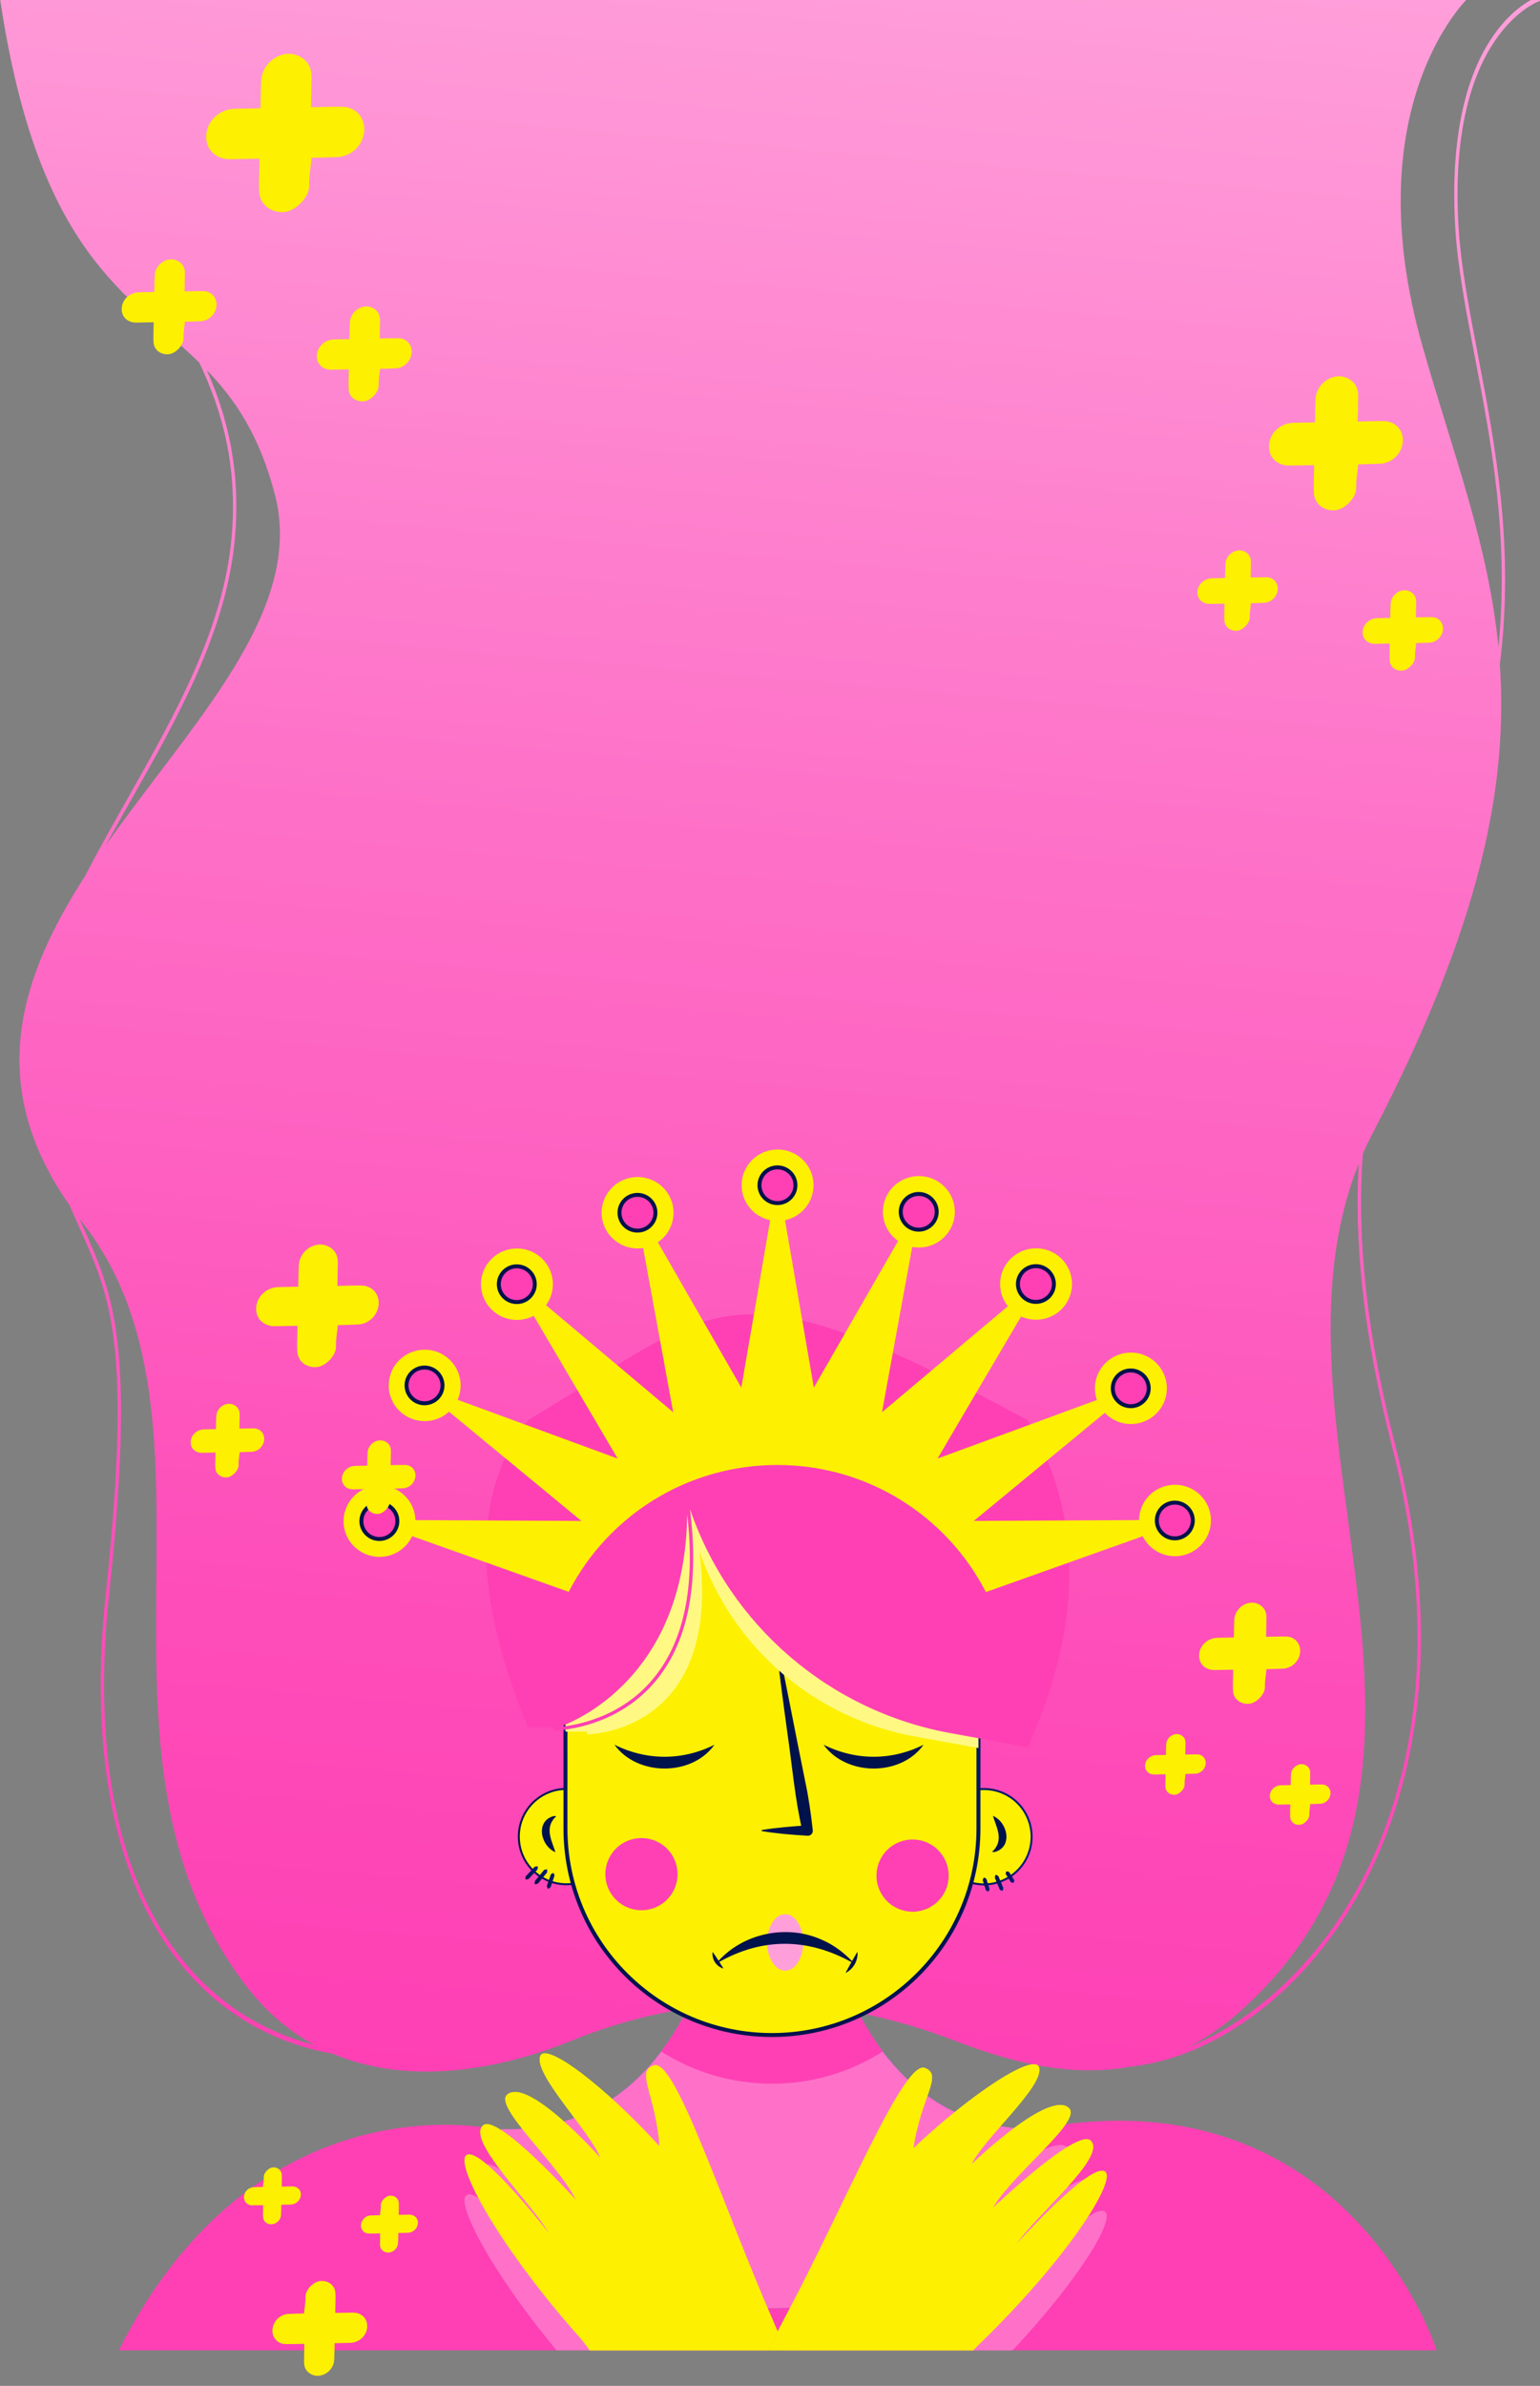 <svg width="390" height="604" viewBox="0 0 390 604" fill="none" xmlns="http://www.w3.org/2000/svg">
<rect x="0" y="0" width="390" height="604" fill="#808080" stroke="none"/>
<g clip-path="url(#clip0_630_4189)">
<path d="M374.25 89.69C372.05 78.25 369.98 67.45 369.38 57.59C366.38 8.38 389.77 0.29 390.01 0.21L389.83 -1C389.58 -0.92 383.63 1.05 377.99 9.3C368.58 23.05 367.66 43.21 368.54 57.7C369.15 67.67 371.23 78.52 373.44 90.02C377.62 111.78 382.25 135.89 379.48 163.79C376.93 137.85 368.08 115.12 360.27 87.73C342.95 27.02 371.68 -0.39 371.68 -0.39H0C9.63 64.56 32.62 74.38 50.46 91.78C56.46 104.38 60.17 118.27 58.67 135.84C56.69 159.02 44.35 180.85 32.41 201.97C28.64 208.65 24.92 215.23 21.56 221.76C5.17 247.2 -4 274.38 17.64 305.14C18.57 307.34 19.48 309.39 20.37 311.36C27.98 328.4 33.48 340.72 26.8 403.39C22.82 440.76 28.09 471.46 42.04 492.18C52.28 507.38 66.98 516.86 84.25 519.91C102.99 527.82 125.32 524.52 145.18 516.45C176.77 503.61 210.11 504.39 241.81 516.62C254.99 521.7 270.47 526.09 286.28 523.19C308.2 520.86 330.98 503.78 344.87 478.04C356.39 456.7 367.19 419.86 353.26 365.52C345.58 335.54 343.7 311.96 345.12 292.15C345.89 290.38 346.72 288.63 347.63 286.89C375.03 234.2 381.95 198.75 379.83 168.21C383.57 138.26 378.66 112.67 374.24 89.68L374.25 89.69ZM33.07 202.76C45.08 181.51 57.5 159.54 59.51 136C60.94 119.24 57.75 105.82 52.37 93.7C59.53 101.11 65.72 110.18 69.63 125.26C77.29 154.77 48.35 183.26 26.7 214.13C28.76 210.37 30.9 206.58 33.06 202.76H33.07ZM42.65 491.32C28.89 470.89 23.71 440.56 27.64 403.59C34.36 340.45 28.79 327.97 21.08 310.7C20.75 309.97 20.42 309.23 20.09 308.48C20.32 308.78 20.55 309.08 20.78 309.38C60.82 360.18 16.92 443.99 62.49 502.93C67.52 509.44 73.3 514.25 79.56 517.67C64.56 513.86 51.79 504.91 42.65 491.33V491.32ZM352.47 365.96C366.26 419.76 355.59 456.19 344.21 477.28C333.57 497 317.65 511.58 300.94 518.23C305.66 515.84 310.35 512.62 314.96 508.39C380.17 448.67 317.17 361.99 344.08 294.64C343 314.06 345.06 337.05 352.47 365.95V365.96Z" fill="url(#paint0_linear_630_4189)"/>
<path d="M30.08 595.01H363.83C363.83 595.01 341.26 523.92 262.12 538.97C262.12 538.97 194.98 570.87 124.88 538.97C124.88 538.97 65.21 525.41 30.08 595.01Z" fill="#FE40B4"/>
<path d="M260.922 467.77C262.464 461.284 258.456 454.777 251.97 453.236C245.485 451.695 238.978 455.702 237.437 462.188C235.895 468.673 239.903 475.18 246.388 476.722C252.874 478.263 259.381 474.255 260.922 467.77Z" fill="#FDF001" stroke="url(#paint1_linear_630_4189)" stroke-width="0.5" stroke-miterlimit="10"/>
<path d="M249.17 475.31C249.6 475.45 249.86 475.6 249.93 476.05L250.21 476.94C250.3 477.23 250.55 477.99 250.64 478.27C250.54 478.46 250.45 478.66 250.31 478.87C250.07 478.78 249.89 478.68 249.7 478.58C249.61 478.3 249.37 477.54 249.27 477.25L248.99 476.36C248.78 475.96 248.9 475.68 249.18 475.32L249.17 475.31Z" fill="url(#paint2_linear_630_4189)"/>
<path d="M252.16 474.6C252.65 474.75 252.93 474.96 253.04 475.44L253.47 476.47C253.61 476.81 253.98 477.69 254.11 478.02C254.04 478.25 253.98 478.48 253.87 478.72C253.62 478.62 253.41 478.51 253.2 478.39C253.06 478.07 252.7 477.18 252.56 476.84L252.13 475.81C251.87 475.39 251.92 475.04 252.16 474.59V474.6Z" fill="url(#paint3_linear_630_4189)"/>
<path d="M254.861 473.75C255.291 473.76 255.581 473.81 255.741 474.21L256.201 474.94C256.351 475.18 256.751 475.8 256.891 476.03C256.841 476.23 256.791 476.43 256.701 476.66C256.461 476.64 256.261 476.6 256.051 476.56C255.901 476.33 255.511 475.7 255.361 475.47L254.901 474.74C254.611 474.42 254.681 474.14 254.861 473.75Z" fill="url(#paint4_linear_630_4189)"/>
<path d="M151.993 473.48C156.707 468.766 156.707 461.124 151.993 456.41C147.279 451.696 139.637 451.696 134.923 456.41C130.21 461.124 130.21 468.766 134.923 473.48C139.637 478.193 147.279 478.193 151.993 473.48Z" fill="#FDF001" stroke="url(#paint5_linear_630_4189)" stroke-width="0.5" stroke-miterlimit="10"/>
<path d="M136.19 472.47C136.25 472.98 136.17 473.33 135.77 473.64L134.99 474.47C134.73 474.74 134.07 475.45 133.82 475.72C133.58 475.76 133.34 475.8 133.07 475.8C133.06 475.53 133.07 475.29 133.1 475.05C133.34 474.79 134.01 474.07 134.27 473.8L135.05 472.97C135.33 472.56 135.68 472.45 136.19 472.48V472.47Z" fill="url(#paint6_linear_630_4189)"/>
<path d="M135.44 477.02C135.36 476.48 135.45 476.11 135.84 475.76L136.62 474.81C136.88 474.5 137.54 473.69 137.79 473.38C138.04 473.32 138.28 473.25 138.56 473.22C138.58 473.5 138.56 473.75 138.56 474.01C138.32 474.31 137.65 475.12 137.39 475.44L136.61 476.39C136.34 476.84 135.99 477 135.45 477.03L135.44 477.02Z" fill="url(#paint7_linear_630_4189)"/>
<path d="M138.77 478.16C138.5 477.74 138.42 477.42 138.65 476.99L139 475.98C139.12 475.65 139.41 474.79 139.52 474.47C139.72 474.35 139.92 474.23 140.16 474.13C140.29 474.36 140.37 474.58 140.45 474.8C140.34 475.12 140.04 475.98 139.93 476.31L139.58 477.32C139.5 477.79 139.23 478 138.76 478.17L138.77 478.16Z" fill="url(#paint8_linear_630_4189)"/>
<path d="M264.12 538.98C264.12 538.98 258.01 555.67 241.59 568.81C230.95 577.34 215.95 584.36 195.5 584.36C175.05 584.36 160.05 577.34 149.4 568.81C132.98 555.67 126.88 538.98 126.88 538.98C144.9 539.63 157.21 531.68 165.51 521.78C166.17 520.98 166.82 520.17 167.43 519.35C178.72 504.41 181.66 486.4 181.66 486.4H209.33C209.33 486.4 212.27 504.41 223.56 519.35C224.16 520.17 224.81 520.98 225.48 521.78C233.79 531.68 246.1 539.63 264.12 538.98Z" fill="#3E4BF6"/>
<path d="M264.12 538.98C264.12 538.98 258.01 555.67 241.59 568.81C230.95 577.34 215.95 584.36 195.5 584.36C175.05 584.36 160.05 577.34 149.4 568.81C132.98 555.67 126.88 538.98 126.88 538.98C144.9 539.63 157.21 531.68 165.51 521.78C166.17 520.98 166.82 520.17 167.43 519.35C178.72 504.41 181.66 486.4 181.66 486.4H209.33C209.33 486.4 212.27 504.41 223.56 519.35C224.16 520.17 224.81 520.98 225.48 521.78C233.79 531.68 246.1 539.63 264.12 538.98Z" fill="#FF71C8"/>
<path d="M223.57 519.35C215.46 524.52 205.83 527.51 195.51 527.51C185.19 527.51 175.55 524.51 167.44 519.35C178.73 504.41 181.67 486.4 181.67 486.4H209.34C209.34 486.4 212.28 504.41 223.57 519.35Z" fill="#FE40B4"/>
<path d="M247.79 422.2C247.79 393.316 224.377 369.9 195.495 369.9C166.613 369.9 143.2 393.316 143.2 422.2V462.88C143.2 491.764 166.613 515.18 195.495 515.18C224.377 515.18 247.79 491.764 247.79 462.88V422.2Z" fill="url(#paint9_linear_630_4189)"/>
<path d="M247.79 422.2C247.79 393.316 224.377 369.9 195.495 369.9C166.613 369.9 143.2 393.316 143.2 422.2V462.88C143.2 491.764 166.613 515.18 195.495 515.18C224.377 515.18 247.79 491.764 247.79 462.88V422.2Z" fill="#FDF001" stroke="url(#paint10_linear_630_4189)" stroke-miterlimit="10"/>
<path d="M168.906 480.917C172.476 477.348 172.476 471.561 168.906 467.991C165.337 464.422 159.55 464.422 155.981 467.991C152.411 471.561 152.411 477.348 155.981 480.917C159.55 484.487 165.337 484.487 168.906 480.917Z" fill="#FE40B4"/>
<path d="M237.477 481.381C241.097 477.863 241.18 472.077 237.662 468.457C234.144 464.837 228.358 464.754 224.737 468.272C221.117 471.79 221.034 477.576 224.552 481.196C228.07 484.816 233.857 484.899 237.477 481.381Z" fill="#FE40B4"/>
<path d="M196.5 414.05C199.02 425.94 201.48 439.02 203.89 450.85C204.78 454.98 205.38 459.16 205.83 463.36C205.92 464.11 205.28 464.78 204.52 464.73C202.6 464.62 200.68 464.48 198.76 464.3C196.84 464.11 194.92 463.89 193 463.57C192.84 463.54 192.84 463.3 193 463.27C196.82 462.65 200.66 462.34 204.52 462.11L203.23 463.63C201.31 455.5 200.64 447.16 199.43 438.91C198.42 431.71 197.11 421.41 196.21 414.09C196.18 413.92 196.47 413.85 196.5 414.04V414.05Z" fill="#00124C"/>
<path d="M198.84 498.89C201.364 498.89 203.411 495.689 203.411 491.74C203.411 487.791 201.364 484.59 198.84 484.59C196.317 484.59 194.271 487.791 194.271 491.74C194.271 495.689 196.317 498.89 198.84 498.89Z" fill="#FF9FDA"/>
<path d="M215.571 496.69C204.511 490.62 193.141 490.49 182.121 496.69C182.051 496.74 181.931 496.74 181.881 496.65C181.851 496.59 181.861 496.53 181.901 496.48C188.321 489.34 199.351 487.1 208.081 491.05C211.011 492.27 213.581 494.22 215.781 496.48C215.901 496.62 215.731 496.81 215.571 496.69Z" fill="#00124C"/>
<path d="M217.16 494.27C217.28 496.39 216.13 498.4 214.27 499.4C214.23 499.43 214.16 499.41 214.18 499.35C214.86 498.05 216.31 495.48 217.07 494.22C217.1 494.17 217.17 494.22 217.16 494.27Z" fill="#00124C"/>
<path d="M183.101 498.32C181.371 497.76 180.281 496.07 180.451 494.27C180.451 494.22 180.491 494.17 180.531 494.22C181.231 495.2 182.56 497.24 183.18 498.27C183.21 498.32 183.141 498.35 183.101 498.32Z" fill="#00124C"/>
<path d="M208.57 441.69C216.68 445.73 225.8 445.77 233.9 441.69C228.14 449.76 214.35 449.7 208.57 441.69Z" fill="#00124C"/>
<path d="M155.61 441.69C163.72 445.73 172.84 445.77 180.94 441.69C175.18 449.76 161.4 449.7 155.61 441.69Z" fill="#00124C"/>
<path d="M165.63 532.98C160.8 534.44 166.07 540.26 167.02 553.49C160.19 545.99 153.22 539.55 147.68 535.31C145.12 536.4 142.38 537.29 139.45 537.92C143.4 544.07 150.36 551.97 152.06 556.44C151.56 555.88 133.77 535.93 128.47 540.38C124.87 543.4 141.49 557.99 145.91 567.14C145.91 567.14 126.01 545.04 122.35 548.18C117.96 551.95 134.71 567.81 139.2 575.75C138.27 574.56 123.25 555.29 118.7 555.54C114.45 555.77 123.19 573.56 140.94 595H194.63C182.06 565.69 170.9 531.38 165.63 532.97V532.98Z" fill="#FF71C8"/>
<path d="M256.42 595.01C274.26 576.01 283.37 560.23 279.32 559.7C274.8 559.1 258.37 577.19 257.36 578.31C262.44 570.73 280.33 556.17 276.24 552.08C272.83 548.67 251.32 569.21 251.32 569.21C256.42 560.42 274.1 547.12 270.73 543.84C265.78 539.01 246.54 557.56 246 558.08C248.21 553.36 257 545.02 261.1 538.99C257.57 538.93 254.27 538.52 251.19 537.84C245.47 541.66 238.36 547.35 231.3 554.01C233.24 540.89 238.94 535.48 234.23 533.66C228.99 531.64 214.83 566.39 199.76 595.01H256.42Z" fill="#FF71C8"/>
<path d="M195.96 587.97L195.98 588C182.86 558.06 171.09 521.2 165.63 522.85C160.8 524.31 166.07 530.13 167.02 543.36C152.9 527.87 138.15 516.85 136.81 520.54C135.12 525.18 149.52 539.62 152.06 546.31C151.56 545.75 133.77 525.8 128.47 530.25C124.87 533.27 141.49 547.86 145.91 557.01C145.91 557.01 126.01 534.91 122.35 538.05C117.96 541.82 134.71 557.68 139.2 565.62C138.27 564.43 123.25 545.16 118.7 545.41C114 545.67 125.18 567.39 146.87 591.78C147.74 592.76 148.55 593.85 149.33 595.01H194.58C195.35 593.41 196.14 591.81 196.94 590.24C196.61 589.48 196.29 588.72 195.95 587.96L195.96 587.97Z" fill="#FDF001"/>
<path d="M195.96 587.97L195.98 588C182.86 558.06 171.09 521.2 165.63 522.85C160.8 524.31 166.07 530.13 167.02 543.36C152.9 527.87 138.15 516.85 136.81 520.54C135.12 525.18 149.52 539.62 152.06 546.31C151.56 545.75 133.77 525.8 128.47 530.25C124.87 533.27 141.49 547.86 145.91 557.01C145.91 557.01 126.01 534.91 122.35 538.05C117.96 541.82 134.71 557.68 139.2 565.62C138.27 564.43 123.25 545.16 118.7 545.41C114 545.67 125.18 567.39 146.87 591.78C147.74 592.76 148.55 593.85 149.33 595.01H194.58C195.35 593.41 196.14 591.81 196.94 590.24C196.61 589.48 196.29 588.72 195.95 587.96L195.96 587.97Z" fill="#FDF001"/>
<path d="M279.32 549.56C274.8 548.96 258.37 567.05 257.36 568.17C262.44 560.59 280.33 546.03 276.24 541.94C272.83 538.53 251.32 559.07 251.32 559.07C256.42 550.28 274.1 536.98 270.73 533.7C265.78 528.87 246.54 547.42 246 547.94C249.04 541.45 264.48 528.14 263.15 523.39C262.08 519.61 246.55 529.48 231.3 543.87C233.24 530.75 238.94 525.34 234.23 523.52C228.91 521.46 214.39 557.34 199.06 586.2L199.08 586.17C198.36 587.51 197.65 588.87 196.95 590.24C196.14 591.82 195.36 593.41 194.59 595.01H246.46C246.88 594.55 247.31 594.1 247.74 593.67C271.21 570.98 283.99 550.16 279.32 549.55V549.56Z" fill="#FDF001"/>
<path d="M279.32 549.56C274.8 548.96 258.37 567.05 257.36 568.17C262.44 560.59 280.33 546.03 276.24 541.94C272.83 538.53 251.32 559.07 251.32 559.07C256.42 550.28 274.1 536.98 270.73 533.7C265.78 528.87 246.54 547.42 246 547.94C249.04 541.45 264.48 528.14 263.15 523.39C262.08 519.61 246.55 529.48 231.3 543.87C233.24 530.75 238.94 525.34 234.23 523.52C228.91 521.46 214.39 557.34 199.06 586.2L199.08 586.17C198.36 587.51 197.65 588.87 196.95 590.24C196.14 591.82 195.36 593.41 194.59 595.01H246.46C246.88 594.55 247.31 594.1 247.74 593.67C271.21 570.98 283.99 550.16 279.32 549.55V549.56Z" fill="#FDF001"/>
<path d="M143.2 374.15V438.37H148.67V439.07C148.79 439.07 161.09 438.96 169.61 429.1C176.64 420.97 179.16 408.74 177.13 392.73C185.45 417.02 206.27 434.98 231.62 439.59L247.79 442.53V374.14H143.2V374.15Z" fill="#FFF983"/>
<path d="M133.67 359.54C117.47 380.89 121.85 408.03 133.67 437.26H140.29V438.11C140.44 438.11 155.31 437.97 165.63 426.05C174.14 416.21 177.18 401.41 174.73 382.04C184.8 411.43 209.99 433.17 240.68 438.75L260.25 442.3C273.39 413.04 275.22 385.22 260.25 359.54C182.66 317.65 182.8 330.51 133.68 359.54H133.67ZM164.99 425.48C156.86 434.89 145.81 436.78 141.81 437.16C148.32 434.69 173.54 422.61 174.03 383.35C176.18 401.87 173.15 416.04 164.98 425.48H164.99Z" fill="#FE40B4"/>
<path d="M297.563 375.876C292.57 375.876 288.509 379.872 288.461 384.819L246.619 385.031L279.785 357.677C281.443 359.415 283.791 360.504 286.394 360.504C291.424 360.504 295.502 356.454 295.502 351.459C295.502 346.464 291.424 342.414 286.394 342.414C281.364 342.414 277.285 346.464 277.285 351.459C277.285 352.494 277.462 353.487 277.785 354.414L237.431 369.235L258.587 333.278C259.739 333.804 261.025 334.101 262.379 334.101C267.409 334.101 271.487 330.051 271.487 325.056C271.487 320.061 267.409 316.011 262.379 316.011C257.349 316.011 253.27 320.061 253.27 325.056C253.27 327.181 254.008 329.13 255.24 330.674L223.36 357.513L231.017 315.659C231.566 315.762 232.127 315.817 232.7 315.817C237.73 315.817 241.808 311.767 241.808 306.772C241.808 301.777 237.73 297.726 232.7 297.726C227.67 297.726 223.591 301.777 223.591 306.772C223.591 309.817 225.109 312.511 227.432 314.152L206.1 351.277L198.802 308.897C202.929 308.037 206.027 304.398 206.027 300.045C206.027 295.05 201.948 291 196.918 291C191.888 291 187.81 295.05 187.81 300.045C187.81 304.398 190.907 308.031 195.034 308.897L187.736 351.277L166.599 314.485C169.001 312.856 170.574 310.12 170.574 307.014C170.574 302.019 166.495 297.969 161.466 297.969C156.436 297.969 152.357 302.019 152.357 307.014C152.357 312.009 156.436 316.059 161.466 316.059C161.947 316.059 162.417 316.023 162.874 315.95L170.477 357.519L138.28 330.414C139.371 328.925 140.017 327.09 140.017 325.104C140.017 320.109 135.939 316.059 130.909 316.059C125.879 316.059 121.8 320.109 121.8 325.104C121.8 330.099 125.879 334.15 130.909 334.15C132.439 334.15 133.884 333.774 135.152 333.108L156.411 369.241L115.886 354.359C116.38 353.245 116.655 352.016 116.655 350.726C116.655 345.732 112.576 341.681 107.546 341.681C102.516 341.681 98.438 345.732 98.438 350.726C98.438 355.721 102.516 359.772 107.546 359.772C109.924 359.772 112.082 358.87 113.704 357.386L147.23 385.037L105.211 384.825C105.071 379.951 101.053 376.046 96.109 376.046C91.164 376.046 87 380.096 87 385.091C87 390.086 91.079 394.136 96.109 394.136C99.773 394.136 102.925 391.987 104.376 388.893L144.023 402.994C153.826 383.923 173.793 370.869 196.833 370.869C219.872 370.869 239.839 383.929 249.643 403H249.795L289.381 388.918C290.869 391.908 293.966 393.967 297.557 393.967C302.587 393.967 306.666 389.916 306.666 384.922C306.666 379.927 302.587 375.876 297.557 375.876H297.563Z" fill="#FDF001"/>
<path d="M297.52 389.444C300.035 389.444 302.074 387.419 302.074 384.922C302.074 382.424 300.035 380.399 297.52 380.399C295.005 380.399 292.966 382.424 292.966 384.922C292.966 387.419 295.005 389.444 297.52 389.444Z" fill="#FE40B4" stroke="#00124C" stroke-miterlimit="10"/>
<path d="M286.357 355.988C288.872 355.988 290.911 353.963 290.911 351.465C290.911 348.967 288.872 346.942 286.357 346.942C283.842 346.942 281.803 348.967 281.803 351.465C281.803 353.963 283.842 355.988 286.357 355.988Z" fill="#FE40B4" stroke="#00124C" stroke-miterlimit="10"/>
<path d="M262.342 329.585C264.857 329.585 266.896 327.56 266.896 325.062C266.896 322.564 264.857 320.539 262.342 320.539C259.827 320.539 257.788 322.564 257.788 325.062C257.788 327.56 259.827 329.585 262.342 329.585Z" fill="#FE40B4" stroke="#00124C" stroke-miterlimit="10"/>
<path d="M232.663 311.3C235.178 311.3 237.217 309.275 237.217 306.778C237.217 304.28 235.178 302.255 232.663 302.255C230.148 302.255 228.109 304.28 228.109 306.778C228.109 309.275 230.148 311.3 232.663 311.3Z" fill="#FE40B4" stroke="#00124C" stroke-miterlimit="10"/>
<path d="M196.887 304.574C199.403 304.574 201.442 302.549 201.442 300.051C201.442 297.554 199.403 295.529 196.887 295.529C194.372 295.529 192.333 297.554 192.333 300.051C192.333 302.549 194.372 304.574 196.887 304.574Z" fill="#FE40B4" stroke="#00124C" stroke-miterlimit="10"/>
<path d="M161.435 311.536C163.95 311.536 165.989 309.512 165.989 307.014C165.989 304.516 163.95 302.491 161.435 302.491C158.92 302.491 156.881 304.516 156.881 307.014C156.881 309.512 158.92 311.536 161.435 311.536Z" fill="#FE40B4" stroke="#00124C" stroke-miterlimit="10"/>
<path d="M130.878 329.627C133.393 329.627 135.432 327.602 135.432 325.104C135.432 322.607 133.393 320.582 130.878 320.582C128.363 320.582 126.324 322.607 126.324 325.104C126.324 327.602 128.363 329.627 130.878 329.627Z" fill="#FE40B4" stroke="#00124C" stroke-miterlimit="10"/>
<path d="M107.509 355.249C110.025 355.249 112.064 353.224 112.064 350.726C112.064 348.229 110.025 346.204 107.509 346.204C104.994 346.204 102.955 348.229 102.955 350.726C102.955 353.224 104.994 355.249 107.509 355.249Z" fill="#FE40B4" stroke="#00124C" stroke-miterlimit="10"/>
<path d="M96.078 389.608C98.593 389.608 100.632 387.583 100.632 385.085C100.632 382.587 98.593 380.562 96.078 380.562C93.563 380.562 91.524 382.587 91.524 385.085C91.524 387.583 93.563 389.608 96.078 389.608Z" fill="#FE40B4" stroke="#00124C" stroke-miterlimit="10"/>
<path d="M140.67 460.07C140.69 460.01 140.7 459.94 140.67 459.93C140.72 459.98 140.13 460.49 140.01 460.77C138.19 463.38 139.82 466.18 140.66 468.9C136.94 467.34 135.52 461.1 140.14 459.77C140.43 459.68 141.11 459.77 140.66 460.07H140.67Z" fill="#00124C"/>
<path d="M251.44 468.53C251.42 468.59 251.41 468.66 251.44 468.67C251.39 468.62 251.98 468.11 252.1 467.83C253.92 465.22 252.29 462.42 251.45 459.7C255.17 461.26 256.59 467.5 251.97 468.83C251.68 468.92 251 468.83 251.45 468.53H251.44Z" fill="#00124C"/>
</g>
<g clip-path="url(#clip1_630_4189)">
<path d="M38.911 81.585C37.381 81.612 35.937 81.639 34.495 81.661C32.208 81.697 30.636 80.076 30.835 77.891C31.03 75.754 32.879 74.074 35.133 74.003C36.421 73.963 37.707 73.949 39.074 73.921C39.11 72.465 39.108 71.079 39.187 69.687C39.354 66.733 42.614 64.738 45.076 66.081C46.239 66.715 46.841 67.756 46.826 69.156C46.809 70.671 46.777 72.189 46.749 73.764C48.357 73.737 49.904 73.676 51.443 73.691C54.062 73.715 55.57 76.223 54.502 78.723C53.87 80.203 52.415 81.249 50.81 81.328C49.441 81.395 48.075 81.418 46.707 81.461C46.685 81.462 46.66 81.486 46.839 81.489C46.706 82.859 46.426 84.252 46.474 85.599C46.539 87.399 44.473 89.449 42.839 89.658C40.829 89.913 39.019 88.66 38.888 86.693C38.793 85.268 38.898 83.809 38.911 82.365C38.914 82.136 38.912 81.909 38.911 81.585Z" fill="#FDF001"/>
</g>
<g clip-path="url(#clip2_630_4189)">
<path d="M88.327 93.511C86.797 93.538 85.353 93.566 83.911 93.588C81.623 93.623 80.051 92.003 80.251 89.817C80.446 87.68 82.294 86 84.549 85.93C85.836 85.889 87.123 85.876 88.49 85.848C88.526 84.391 88.523 83.005 88.603 81.613C88.77 78.66 92.029 76.665 94.492 78.008C95.655 78.641 96.257 79.682 96.241 81.083C96.225 82.598 96.192 84.116 96.164 85.691C97.772 85.663 99.32 85.603 100.859 85.617C103.477 85.642 104.985 88.149 103.918 90.65C103.286 92.13 101.831 93.175 100.225 93.254C98.856 93.322 97.49 93.344 96.122 93.388C96.1 93.389 96.076 93.413 96.254 93.416C96.121 94.786 95.841 96.179 95.89 97.525C95.955 99.326 93.889 101.375 92.254 101.585C90.245 101.84 88.434 100.587 88.303 98.62C88.209 97.194 88.314 95.735 88.327 94.291C88.329 94.062 88.327 93.836 88.327 93.511Z" fill="#FDF001"/>
</g>
<g clip-path="url(#clip3_630_4189)">
<path d="M65.701 40.178C63.151 40.223 60.745 40.269 58.341 40.306C54.528 40.365 51.909 37.664 52.241 34.022C52.566 30.46 55.647 27.66 59.404 27.542C61.55 27.475 63.694 27.452 65.973 27.405C66.033 24.978 66.028 22.668 66.161 20.348C66.439 15.425 71.871 12.101 75.976 14.339C77.915 15.395 78.917 17.13 78.892 19.464C78.865 21.99 78.81 24.519 78.764 27.144C81.444 27.098 84.023 26.997 86.588 27.021C90.951 27.062 93.465 31.242 91.686 35.408C90.633 37.876 88.207 39.618 85.532 39.75C83.25 39.862 80.974 39.9 78.694 39.972C78.657 39.974 78.617 40.014 78.914 40.019C78.692 42.303 78.225 44.624 78.306 46.868C78.415 49.869 74.971 53.285 72.247 53.634C68.897 54.059 65.88 51.971 65.662 48.692C65.504 46.316 65.679 43.885 65.701 41.478C65.705 41.096 65.702 40.719 65.701 40.178Z" fill="#FDF001"/>
</g>
<g clip-path="url(#clip4_630_4189)">
<path d="M100.976 560.704C101.893 560.688 102.759 560.671 103.624 560.658C104.996 560.637 105.938 561.608 105.819 562.919C105.702 564.201 104.593 565.208 103.242 565.251C102.469 565.275 101.698 565.283 100.878 565.3C100.856 566.173 100.858 567.004 100.81 567.839C100.71 569.61 98.755 570.807 97.279 570.001C96.581 569.621 96.22 568.997 96.23 568.157C96.239 567.248 96.259 566.338 96.276 565.394C95.311 565.41 94.383 565.447 93.46 565.438C91.89 565.423 90.986 563.919 91.626 562.42C92.005 561.532 92.878 560.905 93.84 560.858C94.662 560.818 95.481 560.804 96.301 560.778C96.314 560.777 96.329 560.763 96.222 560.761C96.302 559.939 96.469 559.104 96.44 558.297C96.401 557.217 97.64 555.988 98.62 555.862C99.826 555.709 100.911 556.461 100.99 557.641C101.047 558.495 100.984 559.37 100.976 560.236C100.974 560.374 100.975 560.509 100.976 560.704Z" fill="#FDF001"/>
</g>
<g clip-path="url(#clip5_630_4189)">
<path d="M71.342 553.552C72.26 553.536 73.125 553.519 73.99 553.506C75.362 553.485 76.305 554.456 76.185 555.767C76.068 557.049 74.96 558.056 73.608 558.098C72.835 558.122 72.064 558.131 71.244 558.147C71.222 559.021 71.224 559.852 71.177 560.687C71.076 562.458 69.122 563.654 67.645 562.849C66.947 562.469 66.587 561.845 66.596 561.005C66.605 560.096 66.625 559.186 66.642 558.242C65.677 558.258 64.75 558.294 63.827 558.286C62.257 558.271 61.352 556.767 61.992 555.268C62.371 554.38 63.244 553.753 64.207 553.706C65.028 553.665 65.847 553.652 66.667 553.626C66.68 553.625 66.695 553.611 66.588 553.609C66.668 552.787 66.836 551.952 66.806 551.145C66.767 550.065 68.007 548.836 68.987 548.71C70.192 548.557 71.278 549.309 71.356 550.488C71.413 551.343 71.35 552.218 71.342 553.084C71.34 553.221 71.342 553.357 71.342 553.552Z" fill="#FDF001"/>
</g>
<g clip-path="url(#clip6_630_4189)">
<path d="M84.909 585.535C86.439 585.508 87.882 585.48 89.324 585.458C91.61 585.423 93.181 587.042 92.981 589.227C92.787 591.363 90.939 593.042 88.686 593.113C87.399 593.153 86.113 593.167 84.747 593.194C84.711 594.65 84.713 596.036 84.634 597.427C84.467 600.379 81.209 602.373 78.748 601.03C77.585 600.397 76.984 599.357 76.999 597.957C77.016 596.442 77.048 594.926 77.076 593.351C75.469 593.379 73.922 593.439 72.384 593.425C69.767 593.4 68.26 590.894 69.327 588.395C69.958 586.916 71.413 585.871 73.017 585.792C74.386 585.724 75.751 585.702 77.118 585.659C77.14 585.657 77.165 585.633 76.986 585.631C77.119 584.261 77.399 582.869 77.351 581.523C77.285 579.724 79.351 577.675 80.984 577.465C82.993 577.211 84.802 578.463 84.933 580.429C85.028 581.854 84.923 583.312 84.909 584.755C84.907 584.984 84.909 585.211 84.909 585.535Z" fill="#FDF001"/>
</g>
<g clip-path="url(#clip7_630_4189)">
<path d="M310.093 152.816C308.797 152.839 307.574 152.862 306.352 152.881C304.415 152.911 303.084 151.539 303.253 149.688C303.418 147.878 304.983 146.455 306.893 146.395C307.983 146.361 309.073 146.349 310.231 146.326C310.261 145.092 310.259 143.918 310.326 142.74C310.468 140.238 313.228 138.549 315.314 139.686C316.299 140.222 316.808 141.104 316.795 142.29C316.782 143.574 316.754 144.859 316.73 146.193C318.092 146.169 319.403 146.118 320.706 146.13C322.923 146.151 324.201 148.275 323.297 150.392C322.762 151.646 321.529 152.532 320.169 152.599C319.01 152.656 317.853 152.675 316.695 152.711C316.676 152.712 316.655 152.733 316.807 152.735C316.694 153.896 316.456 155.075 316.498 156.216C316.553 157.74 314.803 159.476 313.419 159.654C311.717 159.87 310.183 158.809 310.073 157.142C309.992 155.935 310.081 154.7 310.093 153.477C310.095 153.283 310.093 153.091 310.093 152.816Z" fill="#FDF001"/>
</g>
<g clip-path="url(#clip8_630_4189)">
<path d="M351.943 162.917C350.647 162.94 349.424 162.963 348.202 162.982C346.265 163.012 344.934 161.639 345.103 159.788C345.268 157.978 346.834 156.556 348.743 156.496C349.833 156.462 350.923 156.45 352.081 156.426C352.111 155.193 352.109 154.019 352.176 152.84C352.318 150.339 355.078 148.649 357.164 149.787C358.149 150.323 358.658 151.205 358.645 152.391C358.632 153.674 358.604 154.96 358.58 156.294C359.942 156.27 361.253 156.219 362.556 156.231C364.774 156.252 366.051 158.376 365.147 160.493C364.612 161.747 363.379 162.632 362.02 162.699C360.86 162.756 359.703 162.775 358.545 162.812C358.526 162.813 358.506 162.834 358.657 162.836C358.544 163.997 358.307 165.176 358.348 166.316C358.403 167.841 356.653 169.577 355.269 169.754C353.567 169.97 352.034 168.909 351.923 167.243C351.843 166.036 351.932 164.8 351.943 163.577C351.945 163.383 351.943 163.192 351.943 162.917Z" fill="#FDF001"/>
</g>
<g clip-path="url(#clip9_630_4189)">
<path d="M332.782 117.749C330.622 117.787 328.584 117.826 326.548 117.857C323.319 117.907 321.101 115.619 321.383 112.534C321.658 109.518 324.267 107.147 327.449 107.047C329.266 106.99 331.082 106.971 333.012 106.931C333.063 104.876 333.059 102.919 333.171 100.954C333.407 96.785 338.007 93.969 341.484 95.865C343.126 96.759 343.975 98.229 343.953 100.205C343.93 102.344 343.884 104.486 343.844 106.71C346.114 106.671 348.298 106.585 350.471 106.606C354.167 106.641 356.295 110.18 354.789 113.709C353.897 115.799 351.842 117.274 349.577 117.386C347.644 117.481 345.716 117.513 343.785 117.574C343.754 117.575 343.72 117.61 343.972 117.613C343.784 119.548 343.388 121.514 343.457 123.414C343.549 125.955 340.632 128.849 338.326 129.145C335.489 129.504 332.933 127.736 332.749 124.959C332.615 122.947 332.763 120.888 332.782 118.849C332.785 118.526 332.782 118.206 332.782 117.749Z" fill="#FDF001"/>
</g>
<g clip-path="url(#clip10_630_4189)">
<path d="M54.558 367.73C53.372 367.75 52.253 367.772 51.135 367.789C49.362 367.816 48.144 366.56 48.299 364.866C48.45 363.21 49.882 361.908 51.63 361.853C52.628 361.822 53.625 361.811 54.685 361.789C54.712 360.661 54.71 359.586 54.772 358.507C54.902 356.218 57.428 354.672 59.337 355.712C60.238 356.203 60.705 357.011 60.693 358.096C60.68 359.271 60.655 360.447 60.633 361.668C61.88 361.646 63.079 361.599 64.272 361.611C66.301 361.63 67.47 363.573 66.643 365.511C66.153 366.659 65.025 367.469 63.781 367.53C62.72 367.583 61.661 367.6 60.601 367.634C60.584 367.635 60.565 367.653 60.703 367.655C60.6 368.718 60.383 369.797 60.42 370.841C60.471 372.236 58.869 373.825 57.603 373.988C56.045 374.185 54.641 373.214 54.54 371.689C54.467 370.584 54.548 369.453 54.559 368.334C54.56 368.157 54.559 367.981 54.558 367.73Z" fill="#FDF001"/>
</g>
<g clip-path="url(#clip11_630_4189)">
<path d="M92.861 376.974C91.675 376.995 90.556 377.016 89.438 377.033C87.665 377.061 86.447 375.805 86.601 374.111C86.752 372.454 88.185 371.152 89.932 371.097C90.931 371.066 91.928 371.056 92.987 371.034C93.015 369.905 93.013 368.831 93.075 367.752C93.204 365.462 95.731 363.916 97.639 364.957C98.541 365.448 99.007 366.255 98.996 367.34C98.983 368.515 98.958 369.691 98.936 370.912C100.182 370.891 101.382 370.844 102.575 370.855C104.604 370.874 105.773 372.818 104.946 374.756C104.456 375.903 103.328 376.714 102.084 376.775C101.022 376.827 99.964 376.845 98.903 376.878C98.886 376.879 98.868 376.898 99.006 376.9C98.903 377.962 98.685 379.042 98.723 380.085C98.774 381.481 97.172 383.069 95.905 383.232C94.347 383.43 92.944 382.459 92.843 380.933C92.769 379.829 92.851 378.698 92.861 377.579C92.863 377.401 92.861 377.225 92.861 376.974Z" fill="#FDF001"/>
</g>
<g clip-path="url(#clip12_630_4189)">
<path d="M75.324 335.635C73.347 335.67 71.482 335.705 69.619 335.734C66.664 335.78 64.633 333.686 64.891 330.863C65.143 328.102 67.531 325.932 70.443 325.84C72.107 325.788 73.769 325.771 75.535 325.735C75.581 323.853 75.578 322.062 75.68 320.264C75.897 316.449 80.107 313.872 83.288 315.606C84.791 316.425 85.568 317.77 85.548 319.579C85.528 321.537 85.485 323.497 85.449 325.532C87.526 325.496 89.525 325.418 91.514 325.437C94.896 325.469 96.844 328.708 95.465 331.938C94.649 333.85 92.769 335.201 90.695 335.303C88.926 335.39 87.162 335.419 85.395 335.475C85.366 335.477 85.335 335.508 85.566 335.511C85.393 337.282 85.031 339.081 85.094 340.82C85.179 343.146 82.509 345.794 80.398 346.065C77.802 346.394 75.463 344.776 75.294 342.234C75.171 340.393 75.307 338.508 75.325 336.642C75.328 336.347 75.325 336.054 75.324 335.635Z" fill="#FDF001"/>
</g>
<g clip-path="url(#clip13_630_4189)">
<path d="M295.16 449.176C294.181 449.193 293.258 449.211 292.336 449.225C290.873 449.248 289.868 448.212 289.996 446.814C290.121 445.448 291.302 444.373 292.744 444.328C293.567 444.303 294.39 444.294 295.264 444.276C295.287 443.345 295.285 442.458 295.336 441.568C295.443 439.68 297.527 438.404 299.102 439.263C299.845 439.668 300.23 440.334 300.22 441.229C300.21 442.198 300.189 443.168 300.171 444.176C301.199 444.158 302.189 444.119 303.173 444.128C304.847 444.144 305.811 445.748 305.129 447.346C304.725 448.293 303.794 448.961 302.768 449.012C301.892 449.055 301.019 449.069 300.144 449.097C300.13 449.098 300.115 449.113 300.229 449.115C300.144 449.991 299.964 450.882 299.996 451.743C300.037 452.894 298.716 454.204 297.671 454.338C296.386 454.501 295.228 453.7 295.145 452.442C295.084 451.531 295.151 450.598 295.16 449.675C295.161 449.528 295.16 449.383 295.16 449.176Z" fill="#FDF001"/>
</g>
<g clip-path="url(#clip14_630_4189)">
<path d="M326.756 456.802C325.778 456.819 324.854 456.837 323.932 456.851C322.47 456.874 321.465 455.838 321.592 454.44C321.717 453.073 322.899 451.999 324.34 451.954C325.164 451.928 325.986 451.92 326.86 451.902C326.883 450.971 326.881 450.084 326.932 449.194C327.039 447.306 329.123 446.03 330.698 446.889C331.442 447.294 331.826 447.96 331.816 448.855C331.806 449.824 331.785 450.794 331.767 451.801C332.795 451.784 333.785 451.745 334.769 451.754C336.443 451.77 337.407 453.373 336.725 454.972C336.321 455.919 335.39 456.587 334.364 456.638C333.488 456.681 332.615 456.695 331.74 456.723C331.726 456.724 331.711 456.739 331.825 456.741C331.74 457.617 331.561 458.508 331.592 459.369C331.633 460.52 330.312 461.83 329.267 461.964C327.982 462.127 326.825 461.326 326.741 460.068C326.68 459.157 326.748 458.224 326.756 457.301C326.758 457.154 326.756 457.009 326.756 456.802Z" fill="#FDF001"/>
</g>
<g clip-path="url(#clip15_630_4189)">
<path d="M312.289 422.701C310.659 422.729 309.12 422.759 307.583 422.782C305.145 422.82 303.47 421.093 303.683 418.764C303.891 416.486 305.86 414.696 308.263 414.621C309.635 414.578 311.006 414.563 312.463 414.533C312.501 412.982 312.498 411.504 312.583 410.021C312.761 406.873 316.235 404.747 318.859 406.178C320.099 406.854 320.74 407.963 320.723 409.455C320.706 411.07 320.671 412.688 320.641 414.366C322.355 414.337 324.004 414.272 325.644 414.288C328.434 414.314 330.042 416.986 328.904 419.651C328.231 421.228 326.68 422.343 324.969 422.427C323.51 422.499 322.054 422.522 320.597 422.569C320.573 422.57 320.547 422.596 320.737 422.598C320.595 424.059 320.297 425.543 320.349 426.978C320.418 428.897 318.216 431.081 316.475 431.304C314.333 431.576 312.404 430.241 312.264 428.144C312.163 426.625 312.275 425.071 312.289 423.532C312.292 423.288 312.29 423.046 312.289 422.701Z" fill="#FDF001"/>
</g>
<defs>
<linearGradient id="paint0_linear_630_4189" x1="152.16" y1="528.57" x2="199.83" y2="-17.58" gradientUnits="userSpaceOnUse">
<stop stop-color="#FE40B4"/>
<stop offset="0.21" stop-color="#FE4DB9"/>
<stop offset="0.6" stop-color="#FE72C8"/>
<stop offset="1" stop-color="#FF9FDA"/>
</linearGradient>
<linearGradient id="paint1_linear_630_4189" x1="236.887" y1="464.958" x2="261.527" y2="464.958" gradientUnits="userSpaceOnUse">
<stop stop-color="#00124C"/>
<stop offset="0.36" stop-color="#001559"/>
<stop offset="1" stop-color="#001E7D"/>
</linearGradient>
<linearGradient id="paint2_linear_630_4189" x1="248.88" y1="477.09" x2="250.64" y2="477.09" gradientUnits="userSpaceOnUse">
<stop stop-color="#00124C"/>
<stop offset="0.36" stop-color="#001559"/>
<stop offset="1" stop-color="#001E7D"/>
</linearGradient>
<linearGradient id="paint3_linear_630_4189" x1="251.96" y1="476.67" x2="254.11" y2="476.67" gradientUnits="userSpaceOnUse">
<stop stop-color="#00124C"/>
<stop offset="0.36" stop-color="#001559"/>
<stop offset="1" stop-color="#001E7D"/>
</linearGradient>
<linearGradient id="paint4_linear_630_4189" x1="254.711" y1="475.21" x2="256.901" y2="475.21" gradientUnits="userSpaceOnUse">
<stop stop-color="#00124C"/>
<stop offset="0.36" stop-color="#001559"/>
<stop offset="1" stop-color="#001E7D"/>
</linearGradient>
<linearGradient id="paint5_linear_630_4189" x1="131.148" y1="-1.003" x2="155.788" y2="-1.003" gradientUnits="userSpaceOnUse">
<stop stop-color="#00124C"/>
<stop offset="0.36" stop-color="#001559"/>
<stop offset="1" stop-color="#001E7D"/>
</linearGradient>
<linearGradient id="paint6_linear_630_4189" x1="133.07" y1="474.13" x2="136.21" y2="474.13" gradientUnits="userSpaceOnUse">
<stop stop-color="#00124C"/>
<stop offset="0.36" stop-color="#001559"/>
<stop offset="1" stop-color="#001E7D"/>
</linearGradient>
<linearGradient id="paint7_linear_630_4189" x1="135.41" y1="475.12" x2="138.57" y2="475.12" gradientUnits="userSpaceOnUse">
<stop stop-color="#00124C"/>
<stop offset="0.36" stop-color="#001559"/>
<stop offset="1" stop-color="#001E7D"/>
</linearGradient>
<linearGradient id="paint8_linear_630_4189" x1="138.52" y1="476.15" x2="140.46" y2="476.15" gradientUnits="userSpaceOnUse">
<stop stop-color="#00124C"/>
<stop offset="0.36" stop-color="#001559"/>
<stop offset="1" stop-color="#001E7D"/>
</linearGradient>
<linearGradient id="paint9_linear_630_4189" x1="190.22" y1="356.44" x2="199.57" y2="508.87" gradientUnits="userSpaceOnUse">
<stop stop-color="#FA4E8F"/>
<stop offset="0.04" stop-color="#FA5795"/>
<stop offset="0.18" stop-color="#FC77AA"/>
<stop offset="0.32" stop-color="#FD90BA"/>
<stop offset="0.48" stop-color="#FEA2C6"/>
<stop offset="0.64" stop-color="#FEADCD"/>
<stop offset="0.82" stop-color="#FFB1D0"/>
</linearGradient>
<linearGradient id="paint10_linear_630_4189" x1="189.15" y1="515.33" x2="201.85" y2="369.75" gradientUnits="userSpaceOnUse">
<stop stop-color="#00124C"/>
<stop offset="0.36" stop-color="#001559"/>
<stop offset="1" stop-color="#001E7D"/>
</linearGradient>
<clipPath id="clip0_630_4189">
<rect width="390" height="596.01" fill="white" transform="translate(0 -1)"/>
</clipPath>
<clipPath id="clip1_630_4189">
<rect width="19.881" height="18.589" fill="white" transform="translate(29.232 78.136) rotate(-45)"/>
</clipPath>
<clipPath id="clip2_630_4189">
<rect width="19.881" height="18.589" fill="white" transform="translate(78.648 90.063) rotate(-45)"/>
</clipPath>
<clipPath id="clip3_630_4189">
<rect width="33.136" height="30.982" fill="white" transform="translate(49.57 34.43) rotate(-45)"/>
</clipPath>
<clipPath id="clip4_630_4189">
<rect width="11.923" height="11.148" fill="white" transform="translate(106.78 562.772) rotate(135)"/>
</clipPath>
<clipPath id="clip5_630_4189">
<rect width="11.923" height="11.148" fill="white" transform="translate(77.146 555.62) rotate(135)"/>
</clipPath>
<clipPath id="clip6_630_4189">
<rect width="19.871" height="18.58" fill="white" transform="translate(94.584 588.982) rotate(135)"/>
</clipPath>
<clipPath id="clip7_630_4189">
<rect width="16.838" height="15.743" fill="white" transform="translate(301.896 149.895) rotate(-45)"/>
</clipPath>
<clipPath id="clip8_630_4189">
<rect width="16.838" height="15.743" fill="white" transform="translate(343.746 159.996) rotate(-45)"/>
</clipPath>
<clipPath id="clip9_630_4189">
<rect width="28.063" height="26.239" fill="white" transform="translate(319.12 112.881) rotate(-45)"/>
</clipPath>
<clipPath id="clip10_630_4189">
<rect width="15.41" height="14.409" fill="white" transform="translate(47.056 365.056) rotate(-45)"/>
</clipPath>
<clipPath id="clip11_630_4189">
<rect width="15.41" height="14.409" fill="white" transform="translate(85.359 374.301) rotate(-45)"/>
</clipPath>
<clipPath id="clip12_630_4189">
<rect width="25.684" height="24.015" fill="white" transform="translate(62.82 331.18) rotate(-45)"/>
</clipPath>
<clipPath id="clip13_630_4189">
<rect width="12.712" height="11.886" fill="white" transform="translate(288.971 446.971) rotate(-45)"/>
</clipPath>
<clipPath id="clip14_630_4189">
<rect width="12.712" height="11.886" fill="white" transform="translate(320.567 454.597) rotate(-45)"/>
</clipPath>
<clipPath id="clip15_630_4189">
<rect width="21.187" height="19.81" fill="white" transform="translate(301.975 419.025) rotate(-45)"/>
</clipPath>
</defs>
</svg>
